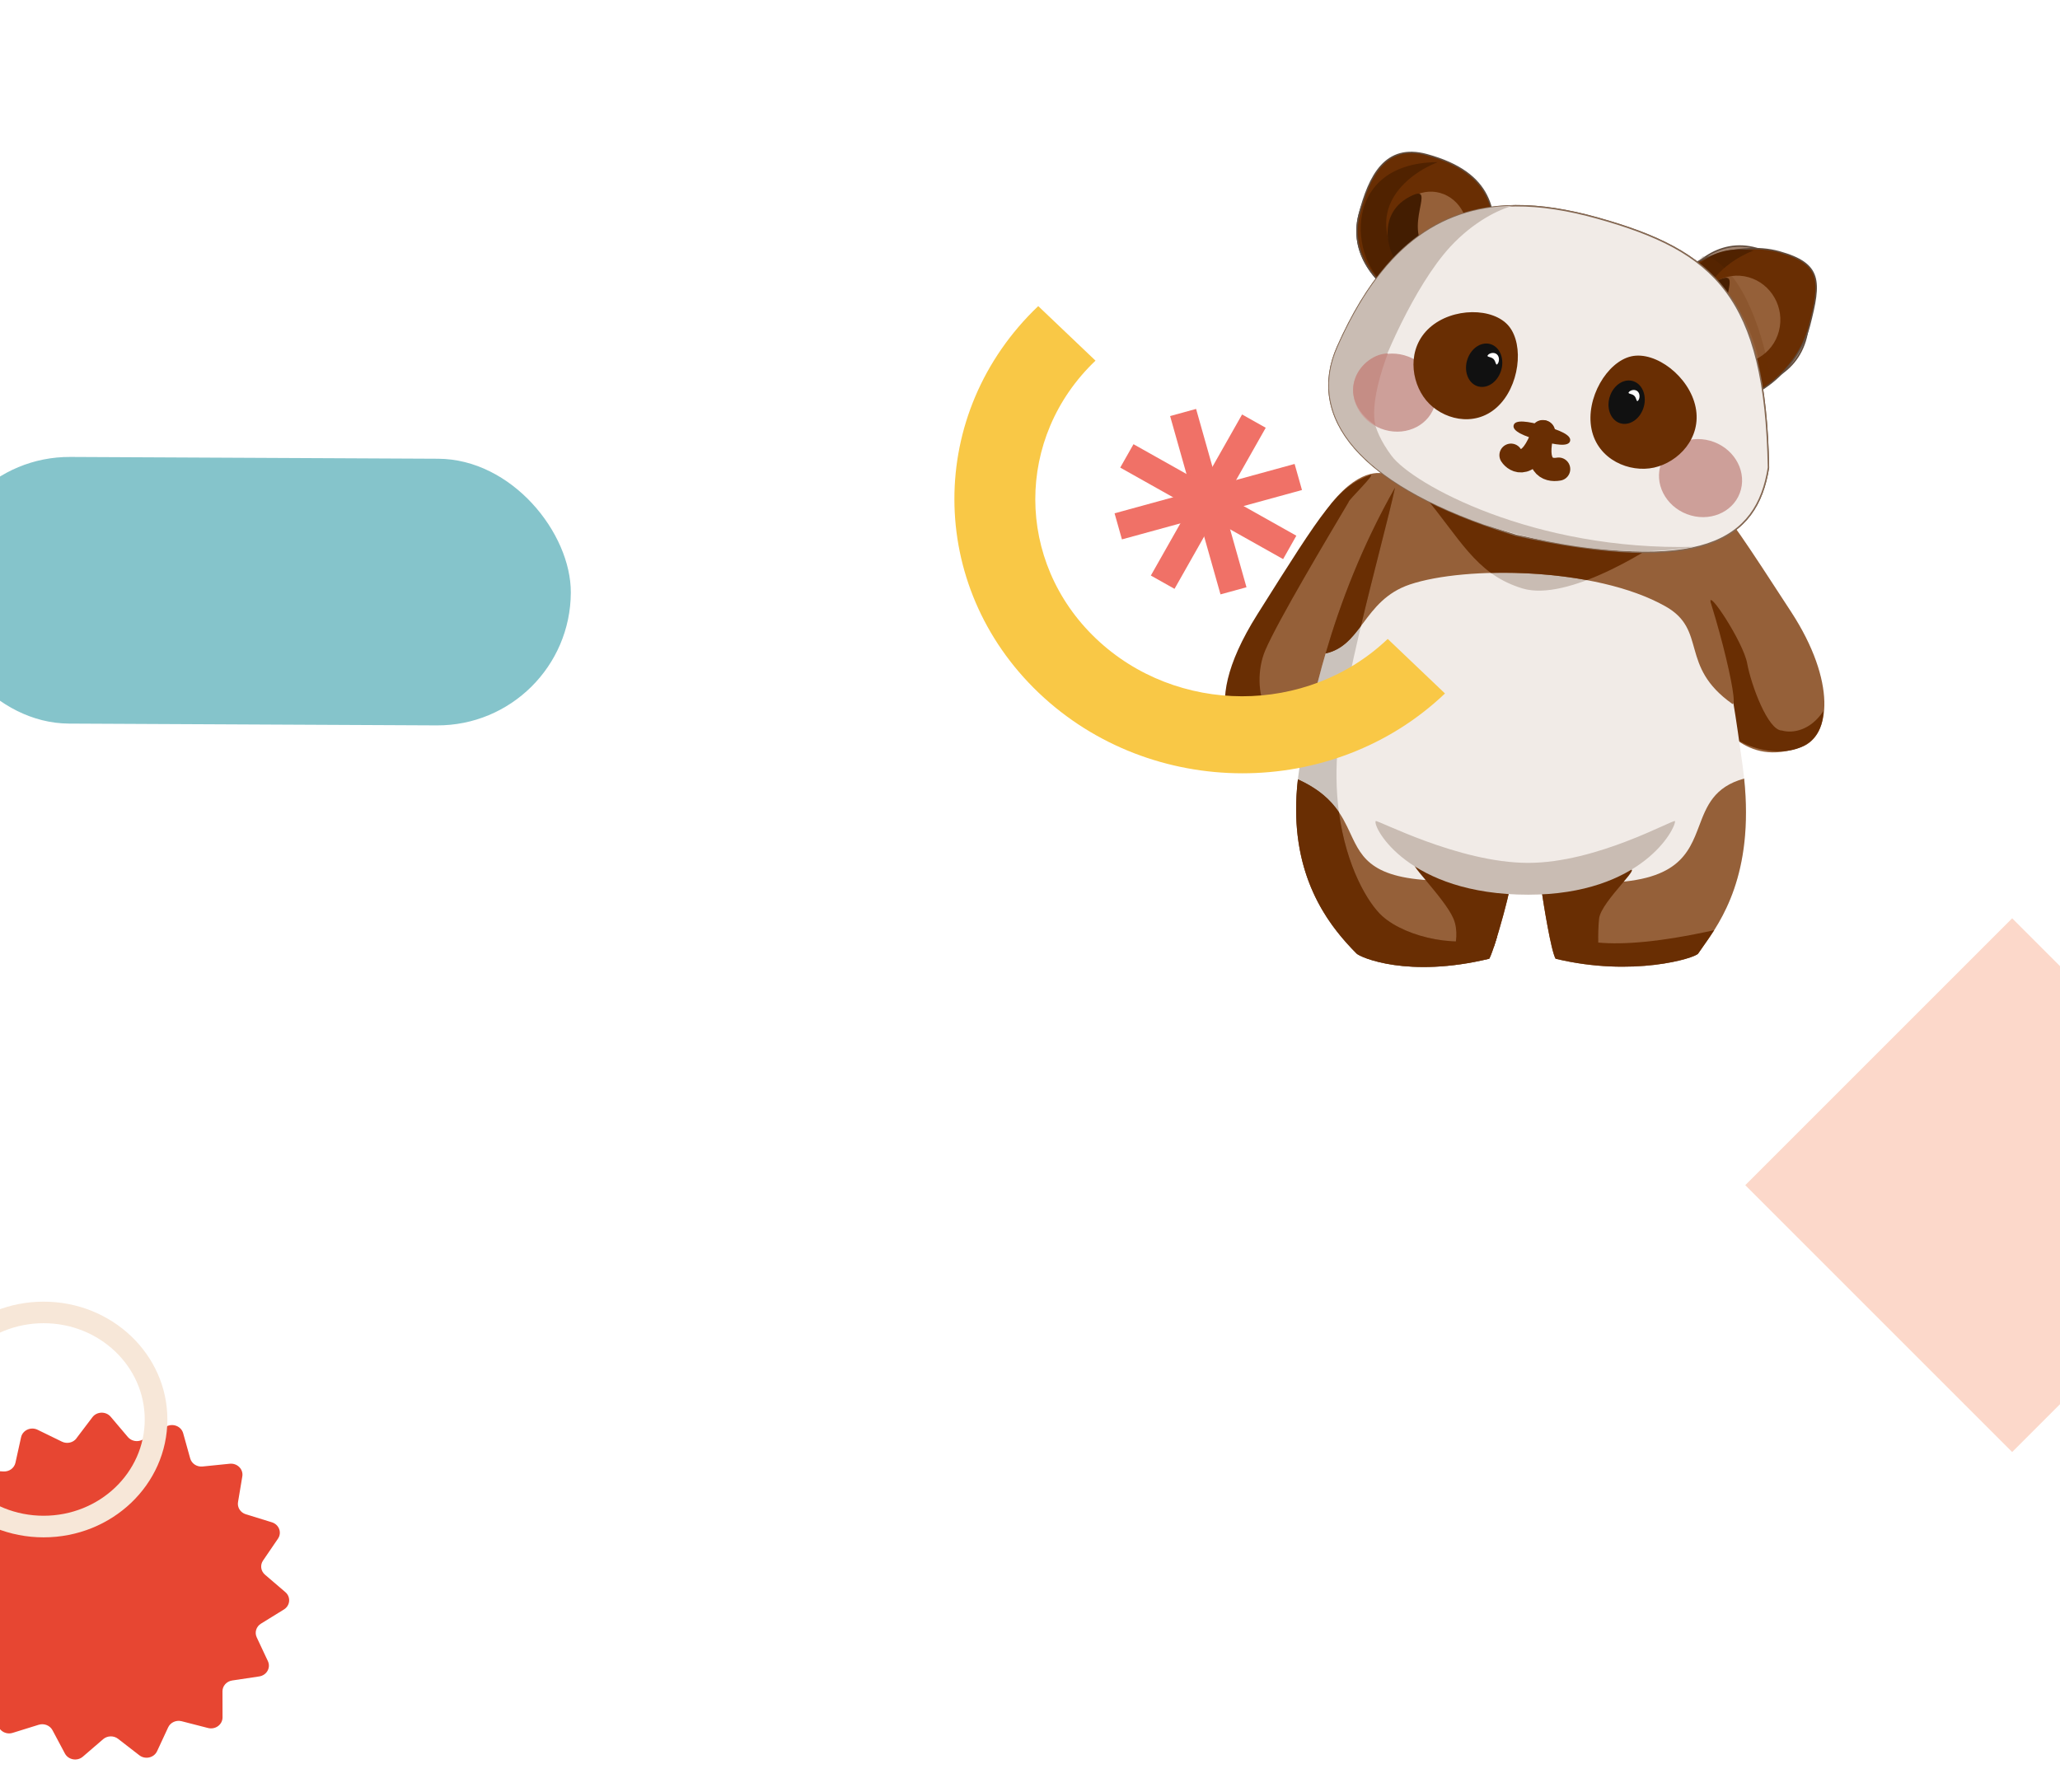 <svg width="1440" height="1253" viewBox="0 0 1440 1253" fill="none" xmlns="http://www.w3.org/2000/svg">
<g filter="url(#filter0_d_1512_180)">
<path d="M1044.33 172.348C1037.36 199.491 1010.61 215.599 984.593 208.326C961.304 195.233 943.13 173.153 950.102 146.01C957.074 118.867 983.821 102.759 1009.84 110.032C1035.86 117.305 1045.94 144.263 1044.33 172.348Z" fill="#A0836F"/>
<path d="M1044.33 172.348C1037.36 199.491 1010.61 215.599 984.593 208.326C961.304 195.233 943.13 173.153 950.102 146.01C957.074 118.867 983.821 102.759 1009.84 110.032C1035.86 117.305 1045.94 144.263 1044.33 172.348Z" stroke="#5F4B3D"/>
<path d="M981.619 184.08C950.946 143.876 982.9 118.054 1005.03 109.351C933.301 109.804 944.575 186.173 973.829 198.01C987.662 210.663 1012.29 224.284 981.619 184.08Z" fill="#846853"/>
<ellipse cx="26.601" cy="29.177" rx="26.601" ry="29.177" transform="matrix(0.963 0.269 -0.249 0.969 981.078 123.726)" fill="#C6A195"/>
<path d="M985.383 133.532C959.681 146.987 971.103 179.619 983.914 187.729L999.286 173.263C978.514 155.811 1006.33 122.566 985.383 133.532Z" fill="#B59084"/>
<path d="M1167.74 205.531C1160.76 232.674 1176.34 260.611 1202.52 267.93C1229.12 268.78 1255.58 259.177 1262.56 232.034C1269.53 204.89 1253.96 176.953 1227.77 169.635C1201.59 162.316 1179.84 180.382 1167.74 205.531Z" fill="#A0836F"/>
<path d="M1167.74 205.531C1160.76 232.674 1176.34 260.611 1202.52 267.93C1229.12 268.78 1255.58 259.177 1262.56 232.034C1269.53 204.89 1253.96 176.953 1227.77 169.635C1201.59 162.316 1179.84 180.382 1167.74 205.531Z" stroke="#5F4B3D"/>
<path d="M1202.72 245.198C1172.2 205.015 1203.81 179.804 1225.87 171.071C1161.12 161.767 1165.81 247.336 1194.94 259.143C1208.71 271.785 1233.24 285.381 1202.72 245.198Z" fill="#846853"/>
<ellipse cx="29.964" cy="30.446" rx="29.964" ry="30.446" transform="matrix(0.963 0.269 -0.249 0.969 1193.41 181.755)" fill="#C6A195"/>
<path d="M1200.13 192.411C1172.67 206.301 1185.14 240.551 1198.94 249.138L1215.32 234.11C1192.92 215.682 1222.52 181.089 1200.13 192.411Z" fill="#B59084"/>
<path d="M1236.2 322.825C1228.18 374.037 1189.56 398.458 1059.76 370.247C946.893 335.766 913.918 286.199 934.944 238.622C975.962 145.807 1034.62 125.521 1116.72 148.469C1198.83 171.416 1234.07 203.278 1236.2 322.825Z" fill="#A0836F"/>
<path d="M1236.2 322.825C1228.18 374.037 1189.56 398.458 1059.76 370.247C946.893 335.766 913.918 286.199 934.944 238.622C975.962 145.807 1034.62 125.521 1116.72 148.469C1198.83 171.416 1234.07 203.278 1236.2 322.825Z" stroke="#846853"/>
<path d="M1056.68 140.907C1056.52 140.907 1056.36 140.908 1056.2 140.909C1049.38 141.081 1033.53 147.119 1013.78 168.506C988.492 195.894 965.107 251.397 961.35 266.019C957.836 279.7 957.598 294.296 972.731 314.654C987.423 334.42 1072.17 381.304 1184.59 378.269C1110.34 391.24 1019.42 357.03 975.896 332.401C932.369 307.772 928.308 274.379 930.911 256.045C933.514 237.711 956.072 196.363 982.849 168.657C1004.05 146.718 1040.25 141.037 1056.2 140.909C1056.36 140.905 1056.53 140.905 1056.68 140.907Z" fill="#846853"/>
<ellipse cx="34.856" cy="31.714" rx="34.856" ry="31.714" transform="matrix(0.963 0.269 -0.249 0.969 1049.68 271.958)" fill="#C6AA95"/>
<path d="M1097.54 304.326C1096.46 308.503 1087.36 307.079 1076.47 304.033C1065.57 300.987 1057.01 297.474 1058.08 293.297C1059.15 289.119 1068.25 290.544 1079.15 293.589C1090.05 296.635 1098.61 300.148 1097.54 304.326Z" fill="#5F4B3D"/>
<path d="M1138.27 280.911C1144.86 278.778 1160.33 277.536 1169.48 289.636" stroke="#5F4B3D" stroke-width="16.2" stroke-linecap="round"/>
<path d="M1006.93 244.199C1013.52 242.065 1028.99 240.823 1038.15 252.923" stroke="#5F4B3D" stroke-width="16.2" stroke-linecap="round"/>
<path d="M1086.97 325.831C1081.2 324.22 1072.24 321.715 1078.4 297.756" stroke="#5F4B3D" stroke-width="16.2" stroke-linecap="round"/>
<path d="M1057.52 317.596C1063.51 319.271 1072.83 321.876 1078.99 297.917" stroke="#5F4B3D" stroke-width="16.2" stroke-linecap="round"/>
<ellipse cx="29.353" cy="26.957" rx="29.353" ry="26.957" transform="matrix(0.963 0.269 -0.249 0.969 1167.16 296.231)" fill="#CD9F99"/>
<ellipse cx="7.869" cy="10.343" rx="7.869" ry="10.343" transform="matrix(-0.614 0.779 0.765 0.657 1043.55 220.545)" fill="#C6AA95"/>
<ellipse cx="7.869" cy="10.343" rx="7.869" ry="10.343" transform="matrix(0.159 0.995 -0.977 0.17 1147.25 249.532)" fill="#C6AA95"/>
<ellipse cx="29.353" cy="26.957" rx="29.353" ry="26.957" transform="matrix(0.963 0.269 -0.249 0.969 953.373 236.473)" fill="#CD9F99"/>
<path d="M970.131 243.14C965.945 253.919 957.824 278.914 961.472 293.395C930.742 272.369 951.717 243.114 970.131 243.14Z" fill="#C58D85"/>
<path d="M1228.95 260.174C1223.8 216.89 1197.5 188.765 1184.99 180.112L1190.51 175.024C1217.03 185.382 1230.99 234.959 1234.42 258.018L1228.95 260.174Z" fill="#927763" fill-opacity="0.3"/>
<path d="M967.31 198.894C992.521 164.097 1028.78 153.457 1043.76 152.487L1041.42 145.203C1013.49 140.344 977.634 175.996 963.613 194.177L967.31 198.894Z" fill="#927763" fill-opacity="0.3"/>
<path d="M1200.29 349.883C1195.17 346.324 1187.25 348.4 1183.93 349.883L1162.58 395.111C1176.34 432.183 1205.99 507.81 1214.52 513.741C1225.2 521.156 1238.72 525.604 1259.35 518.19C1279.98 510.776 1283.54 472.221 1252.23 424.027C1220.93 375.834 1206.7 354.332 1200.29 349.883Z" fill="#956039"/>
<path d="M1195.71 417.167C1197.37 425.255 1198.02 442.923 1198.48 450.384L1212.4 511.611C1227.64 523.887 1273.28 530.539 1274.67 492.989C1265.66 506.709 1253.2 508.876 1245.58 506.709C1235.88 506.709 1224.1 474.936 1221.33 459.772C1218.63 444.96 1193.63 407.058 1195.71 417.167Z" fill="#692E03"/>
<path d="M930.94 347.589C952.266 321.297 967.624 326.641 970.926 328.124C970.926 328.124 975.974 327.296 976.257 329.515C978.923 350.37 930.94 488.015 930.94 488.015C926.941 501.919 927.008 507.81 918.517 513.741C907.903 521.156 894.459 525.604 873.939 518.19C853.419 510.775 849.881 472.221 881.015 424.027C912.149 375.833 925.989 353.693 930.94 347.589Z" fill="#956039"/>
<path d="M884.457 450.656C893.341 429.852 928.647 370.806 942.759 346.969C942.065 346.006 963.04 326.12 957.595 328.124C935.028 336.433 925.192 352.047 879.512 424.566L878.956 425.449C833.785 497.159 867.014 520.68 884.457 522.774C902.503 524.941 921.038 513.108 925.203 508.051C932.606 494.568 938.755 483.078 922.631 494.719C885.151 521.776 873.352 476.66 884.457 450.656Z" fill="#692E03"/>
<path d="M909.612 525.555C918.826 476.969 934.937 404.594 980.254 328.125C1025.57 251.655 1140.36 291.722 1166.86 348.98C1204.04 429.32 1209.27 467.198 1218 530.33L1218.1 531.041C1229.29 612.024 1198.14 646.008 1187.07 662.639C1184.94 665.835 1141.39 679.269 1087.4 666.254C1084.08 660.47 1078.63 625.521 1077.71 619.255C1070.51 620.412 1056.49 619.737 1054.87 619.255C1053.95 625.521 1044.35 660.47 1041.03 666.254C984.272 679.992 950.962 665.343 948.281 662.639C928.209 642.393 895.077 602.2 909.612 525.555Z" fill="#F1EBE7"/>
<path d="M1064.23 407.375C1032.24 397.642 1021.57 374.006 996.25 343.418C1109.54 386.52 1154.86 378.177 1154.86 378.177C1154.86 378.177 1096.22 417.107 1064.23 407.375Z" fill="#C9BCB3"/>
<path d="M985.586 404.594C952.222 415.809 952.264 449.086 924.273 453.257C942.624 397.762 966.873 329.616 980.254 323.953L1181.52 379.568C1197.51 411.546 1216.79 492.229 1210.84 488.016C1173.52 461.599 1193.79 436.572 1164.19 419.888C1115.08 392.205 1024.05 391.663 985.586 404.594Z" fill="#956039"/>
<path fill-rule="evenodd" clip-rule="evenodd" d="M1109.26 401.563C1087.14 397.484 1063.6 395.977 1042.19 396.528C1030.63 388.128 1021.97 376.708 1011.69 363.145C1007.02 356.984 1002.01 350.382 996.25 343.418C1109.54 386.52 1154.86 378.177 1154.86 378.177C1154.86 378.177 1133.34 392.463 1109.26 401.563Z" fill="#692E03"/>
<path fill-rule="evenodd" clip-rule="evenodd" d="M1054.69 620.298C1053.08 628.681 1044.2 660.736 1041.03 666.254C984.272 679.993 950.962 665.344 948.281 662.639C929.588 643.784 899.568 607.63 907.271 540.844C931.45 551.869 938.034 565.983 943.971 578.712C952.317 596.603 959.387 611.758 1012.24 611.758C1028.72 622.615 1042.5 621.378 1051.85 620.539C1052.85 620.449 1053.79 620.364 1054.69 620.298Z" fill="#956039"/>
<path fill-rule="evenodd" clip-rule="evenodd" d="M1219.22 540.293C1226.15 607.448 1203.02 640.062 1190.63 657.523C1189.3 659.394 1188.1 661.092 1187.07 662.639C1184.94 665.835 1141.39 679.269 1087.4 666.254C1084.21 660.689 1079.04 628.134 1077.84 620.09C1097.32 619.854 1112.35 615.403 1117.54 613.148C1172.67 613.148 1180.37 592.854 1187.81 573.249C1193.02 559.529 1198.1 546.146 1219.22 540.293Z" fill="#956039"/>
<path fill-rule="evenodd" clip-rule="evenodd" d="M1198.26 646.288C1195.53 650.62 1192.9 654.325 1190.63 657.523C1189.3 659.394 1188.1 661.091 1187.07 662.639C1184.94 665.835 1141.39 679.269 1087.4 666.254C1084.14 660.582 1078.84 626.874 1077.77 619.654C1092.38 618.224 1119.95 613.888 1134.37 606.224C1145.14 600.496 1140.58 605.889 1133.53 614.208L1133.53 614.208C1127.05 621.86 1118.48 631.987 1117.82 638.214C1117.24 643.66 1117.14 649.709 1117.24 654.954C1134.77 656.57 1160.45 654.648 1198.26 646.288Z" fill="#692E03"/>
<path fill-rule="evenodd" clip-rule="evenodd" d="M975.153 336.93C933.707 410.127 918.472 478.838 909.612 525.555C895.077 602.2 928.209 642.393 948.281 662.639C950.962 665.343 984.272 679.992 1041.03 666.254C1042.22 664.18 1044.22 658.358 1046.33 651.453L1046.13 649.312C1021.87 660.161 983.274 651.699 966.296 636.51C951.743 623.491 925.41 574.309 937.191 501.982C943.53 463.063 955.762 414.884 964.955 378.679C969.404 361.155 973.141 346.436 975.153 336.93Z" fill="#2F1E12" fill-opacity="0.2"/>
<path fill-rule="evenodd" clip-rule="evenodd" d="M926.637 452.822C936.892 417.666 951.896 378.005 975.153 336.93C973.141 346.436 969.404 361.155 964.955 378.679L964.955 378.679C960.762 395.195 955.935 414.203 951.325 433.688C944.691 442.491 938.162 450.285 926.637 452.822Z" fill="#692E03"/>
<path fill-rule="evenodd" clip-rule="evenodd" d="M935.942 563.769C930.439 555.652 922.217 547.658 907.273 540.844C906.427 548.176 906.036 555.14 906.035 561.752C906.025 615.36 931.642 645.854 948.283 662.639C950.964 665.343 984.274 679.992 1041.03 666.254C1041.12 666.103 1041.21 665.933 1041.3 665.743C1042.51 663.328 1044.37 657.856 1046.33 651.453L1046.13 649.312C1021.88 660.161 983.276 651.699 966.298 636.51C956.393 627.649 941.03 602.033 935.942 563.769Z" fill="#692E03"/>
<path fill-rule="evenodd" clip-rule="evenodd" d="M1057.41 619.57C1056.12 619.469 1055.22 619.358 1054.87 619.255C1054.17 624.006 1048.48 645.247 1044.33 657.762C1031.97 661.212 1020.89 663.457 1015.97 663.562C1016.09 662.9 1016.25 662.143 1016.43 661.304C1017.62 655.76 1019.56 646.658 1015.97 638.174C1012.86 630.826 1003.73 619.897 996.875 611.686C989.716 603.114 985.031 597.505 992.252 602.025C998.648 606.028 1024.69 615.154 1057.41 619.57Z" fill="#692E03"/>
<path d="M1044.34 172.345C1037.37 199.489 1010.62 215.597 984.598 208.324C961.309 195.23 943.134 173.151 950.107 146.007C957.079 118.864 968.459 96.223 997.428 104.175C1044.34 117.052 1045.94 144.261 1044.34 172.345Z" fill="#692E03"/>
<path d="M1044.34 172.345C1037.37 199.489 1010.62 215.597 984.598 208.324C961.309 195.23 943.134 173.151 950.107 146.007C957.079 118.864 968.459 96.223 997.428 104.175C1044.34 117.052 1045.94 144.261 1044.34 172.345Z" stroke="#5F4B3D"/>
<path d="M981.625 184.077C950.952 143.874 982.906 118.051 1005.03 109.348C933.307 109.801 944.58 186.17 973.835 198.008C987.668 210.66 1012.3 224.281 981.625 184.077Z" fill="#502200"/>
<ellipse cx="26.601" cy="29.177" rx="26.601" ry="29.177" transform="matrix(0.963 0.269 -0.249 0.969 981.084 123.723)" fill="#956039"/>
<path d="M985.389 133.53C959.687 146.985 971.109 179.617 983.92 187.727L999.292 173.26C978.52 155.808 1006.34 122.563 985.389 133.53Z" fill="#431D01"/>
<path d="M1156.23 207.562C1148.24 238.649 1165.91 270.597 1195.69 278.92C1225.95 279.838 1256.87 254.729 1264.85 223.642C1272.84 192.555 1273.61 180.418 1243.83 172.095C1214.06 163.771 1170.05 178.747 1156.23 207.562Z" fill="#692E03"/>
<path d="M1156.23 207.562C1148.24 238.649 1165.91 270.597 1195.69 278.92C1225.95 279.838 1256.87 254.729 1264.85 223.642C1272.84 192.555 1273.61 180.418 1243.83 172.095C1214.06 163.771 1170.05 178.747 1156.23 207.562Z" stroke="#5F4B3D"/>
<path d="M1202.73 245.196C1172.21 205.013 1203.82 179.802 1225.88 171.069C1161.13 161.764 1165.81 247.334 1194.95 259.141C1208.72 271.782 1233.25 285.378 1202.73 245.196Z" fill="#502200"/>
<ellipse cx="29.964" cy="30.446" rx="29.964" ry="30.446" transform="matrix(0.963 0.269 -0.249 0.969 1193.42 181.752)" fill="#956039"/>
<path d="M1200.14 192.414C1172.68 206.305 1185.15 240.554 1198.94 249.141L1215.32 234.113C1192.93 215.685 1222.52 181.092 1200.14 192.414Z" fill="#401B01"/>
<path d="M1236.21 322.828C1228.19 374.04 1189.57 398.461 1059.76 370.249C946.899 335.769 913.924 286.201 934.949 238.625C975.968 145.81 1034.63 125.524 1116.73 148.472C1198.83 171.419 1234.08 203.28 1236.21 322.828Z" fill="#F1EBE7"/>
<path d="M1236.21 322.828C1228.19 374.04 1189.57 398.461 1059.76 370.249C946.899 335.769 913.924 286.201 934.949 238.625C975.968 145.81 1034.63 125.524 1116.73 148.472C1198.83 171.419 1234.08 203.28 1236.21 322.828Z" stroke="#846853"/>
<path fill-rule="evenodd" clip-rule="evenodd" d="M1037.47 362.878C942.593 328.916 915.38 282.908 934.95 238.625C965.357 169.82 1005.46 140.873 1057.62 139.849C1048 142.331 1030.2 150.734 1013.79 168.503C988.501 195.891 965.115 251.394 961.359 266.016C957.845 279.697 957.607 294.293 972.74 314.651C987.432 334.417 1072.18 381.3 1184.6 378.266C1137.01 386.579 1082.17 377.182 1037.47 362.878Z" fill="#C9BCB3"/>
<path d="M1097.54 304.323C1096.47 308.501 1087.37 307.076 1076.47 304.03C1065.58 300.985 1057.01 297.471 1058.08 293.294C1059.16 289.116 1068.26 290.541 1079.16 293.587C1090.05 296.632 1098.62 300.145 1097.54 304.323Z" fill="#692E03"/>
<path d="M1089.55 323.953C1081.55 325.343 1072.25 321.713 1078.4 297.754" stroke="#692E03" stroke-width="16.2" stroke-linecap="round"/>
<path d="M1056.23 314.221C1058.89 318.392 1069.56 325.344 1078.99 297.915" stroke="#692E03" stroke-width="16.2" stroke-linecap="round"/>
<ellipse cx="29.353" cy="26.957" rx="29.353" ry="26.957" transform="matrix(0.963 0.269 -0.249 0.969 1167.17 296.228)" fill="#CD9F99"/>
<ellipse cx="29.353" cy="26.957" rx="29.353" ry="26.957" transform="matrix(0.963 0.269 -0.249 0.969 953.379 236.471)" fill="#CD9F99"/>
<path d="M970.136 243.136C965.951 253.916 957.83 278.911 961.478 293.392C930.748 272.366 951.723 243.111 970.136 243.136Z" fill="#C58D85"/>
<path d="M1231.63 260.171C1226.48 216.887 1200.17 188.762 1187.67 180.11L1193.18 175.021C1219.7 185.379 1233.66 234.956 1237.09 258.015L1231.63 260.171Z" fill="#692E01" fill-opacity="0.2"/>
<path d="M999.348 225.108C983.38 239.422 986.031 262.646 996.903 275.844C1007.78 289.042 1030.27 295.188 1046.23 280.874C1062.2 266.56 1065.6 237.207 1054.73 224.009C1043.86 210.811 1015.32 210.794 999.348 225.108Z" fill="#692E03"/>
<path d="M1185.29 280.688C1189.66 302.172 1173.25 319.134 1156.21 322.905C1139.18 326.676 1116.9 317.513 1112.53 296.029C1108.16 274.545 1123.35 248.876 1140.38 245.105C1157.42 241.334 1180.92 259.204 1185.29 280.688Z" fill="#692E03"/>
<path d="M1068.25 621.489C984.253 621.489 959.574 574.301 961.615 570.046C962.286 568.644 1019.37 599.232 1068.25 599.243C1116.34 599.254 1169.55 568.667 1170.88 570.046C1171.53 574.814 1148.2 621.489 1068.25 621.489Z" fill="#C9BCB3"/>
<ellipse cx="12.424" cy="15.395" rx="12.424" ry="15.395" transform="matrix(0.933 0.36 -0.334 0.942 1031.02 232.359)" fill="#111111"/>
<ellipse cx="12.424" cy="15.395" rx="12.424" ry="15.395" transform="matrix(0.933 0.36 -0.334 0.942 1130.62 258.197)" fill="#111111"/>
<path d="M1145.11 276.026C1143.84 277.508 1144.13 274.304 1142.36 272.649C1140.59 270.995 1137.42 271.516 1138.69 270.035C1139.96 268.553 1142.99 267.986 1144.76 269.641C1146.53 271.295 1146.38 274.544 1145.11 276.026Z" fill="white"/>
<path d="M1046.81 250.454C1045.48 251.999 1045.79 248.657 1043.94 246.931C1042.09 245.205 1038.79 245.749 1040.11 244.203C1041.44 242.657 1044.6 242.066 1046.45 243.792C1048.3 245.518 1048.14 248.908 1046.81 250.454Z" fill="white"/>
</g>
<g filter="url(#filter1_d_1512_180)">
<path d="M726.168 480.42C647.648 405.635 647.453 284.58 725.758 210L765.791 248.128C709.551 301.692 709.688 388.679 766.09 442.398C822.491 496.116 913.823 496.247 970.063 442.682L1010.09 480.81C931.813 555.368 804.689 555.205 726.168 480.42Z" fill="#F9C846"/>
</g>
<g filter="url(#filter2_d_1512_180)">
<path d="M836.103 281.88L817.938 286.866L853.165 411.536L871.331 406.55L836.103 281.88Z" fill="#F07167"/>
<path d="M779.112 354.861L784.268 373.09L910.124 338.577L904.968 320.349L779.112 354.861Z" fill="#F07167"/>
<path d="M906.185 370.519L896.93 386.884L783.072 322.901L792.342 306.545L906.185 370.519Z" fill="#F07167"/>
<path d="M821.021 407.667L804.474 398.366L868.251 285.762L884.783 295.054L821.021 407.667Z" fill="#F07167"/>
</g>
<g filter="url(#filter3_d_1512_180)">
<path d="M1406.56 638L1220 824.563L1406.56 1011.13L1593.13 824.563L1406.56 638Z" fill="#FCD8CA"/>
</g>
<g filter="url(#filter4_d_1512_180)">
<rect x="398.568" y="503.572" width="443.573" height="186.414" rx="93.207" transform="rotate(-179.721 398.568 503.572)" fill="#85C4CB"/>
</g>
<g filter="url(#filter5_d_1512_180)">
<path d="M53.394 1001.56L64.605 986.777C67.71 982.699 74.042 982.531 77.375 986.463L89.394 1000.65C91.879 1003.59 96.259 1004.36 99.689 1002.46L116.231 993.318C120.818 990.774 126.656 993.09 128.036 997.967L132.958 1015.6C133.98 1019.26 137.645 1021.64 141.578 1021.24L160.587 1019.31C165.854 1018.77 170.222 1023.15 169.387 1028.13L166.384 1046.13C165.755 1049.86 168.087 1053.47 171.84 1054.63L190.037 1060.24C195.084 1061.79 197.196 1067.49 194.302 1071.71L183.867 1087C181.705 1090.18 182.287 1094.36 185.24 1096.88L199.469 1109.07C203.406 1112.43 202.908 1118.45 198.472 1121.2L182.422 1131.11C179.102 1133.15 177.835 1137.21 179.458 1140.68L187.267 1157.32C189.425 1161.93 186.408 1167.24 181.175 1168.01L162.292 1170.84C158.381 1171.43 155.508 1174.65 155.513 1178.42L155.555 1196.64C155.559 1201.7 150.538 1205.38 145.425 1204.06L126.972 1199.32C123.141 1198.35 119.142 1200.16 117.547 1203.61L109.8 1220.28C107.654 1224.9 101.509 1226.3 97.394 1223.12L82.542 1211.62C79.476 1209.24 75.024 1209.36 72.099 1211.88L57.923 1224.09C53.997 1227.48 47.766 1226.37 45.36 1221.87L36.702 1205.61C34.908 1202.25 30.813 1200.63 27.049 1201.8L8.879 1207.45C3.849 1209.03 -1.374 1205.6 -1.649 1200.56L-2.631 1182.36C-2.835 1178.59 -5.901 1175.52 -9.837 1175.11L-28.863 1173.23C-34.125 1172.71 -37.441 1167.56 -35.54 1162.85L-28.676 1145.84C-27.251 1142.32 -28.733 1138.32 -32.168 1136.45L-48.758 1127.34C-53.35 1124.84 -54.191 1118.84 -50.433 1115.27L-36.897 1102.41C-34.083 1099.75 -33.754 1095.52 -36.092 1092.47L-47.354 1077.74C-50.474 1073.66 -48.675 1067.87 -43.724 1066.07L-25.869 1059.56C-22.174 1058.22 -20.054 1054.49 -20.882 1050.81L-24.909 1032.97C-26.03 1028.04 -21.911 1023.44 -16.611 1023.72L2.488 1024.71C6.45 1024.92 9.957 1022.34 10.791 1018.64L14.732 1000.8C15.825 995.855 21.546 993.265 26.257 995.554L43.295 1003.87C46.82 1005.6 51.151 1004.61 53.465 1001.54L53.394 1001.56Z" fill="#E74632"/>
</g>
<g filter="url(#filter6_d_1512_180)">
<path d="M30.5 906C-17.28 906 -56 942.877 -56 988.385C-56 1033.89 -17.264 1070.77 30.5 1070.77C78.264 1070.77 117 1033.89 117 988.385C117 942.877 78.264 906 30.5 906ZM30.5 1055.67C-8.536 1055.67 -40.173 1025.55 -40.173 988.369C-40.173 951.192 -8.536 921.064 30.5 921.064C69.536 921.064 101.173 951.192 101.173 988.369C101.173 1025.55 69.536 1055.67 30.5 1055.67Z" fill="#F7E7D8"/>
</g>
<defs>
<filter id="filter0_d_1512_180" x="852.244" y="102.562" width="427.049" height="577.486" filterUnits="userSpaceOnUse" color-interpolation-filters="sRGB">
<feFlood flood-opacity="0" result="BackgroundImageFix"/>
<feColorMatrix in="SourceAlpha" type="matrix" values="0 0 0 0 0 0 0 0 0 0 0 0 0 0 0 0 0 0 127 0" result="hardAlpha"/>
<feOffset dy="4"/>
<feGaussianBlur stdDeviation="2"/>
<feComposite in2="hardAlpha" operator="out"/>
<feColorMatrix type="matrix" values="0 0 0 0 0 0 0 0 0 0 0 0 0 0 0 0 0 0 0.25 0"/>
<feBlend mode="normal" in2="BackgroundImageFix" result="effect1_dropShadow_1512_180"/>
<feBlend mode="normal" in="SourceGraphic" in2="effect1_dropShadow_1512_180" result="shape"/>
</filter>
<filter id="filter1_d_1512_180" x="663.154" y="210" width="350.941" height="334.619" filterUnits="userSpaceOnUse" color-interpolation-filters="sRGB">
<feFlood flood-opacity="0" result="BackgroundImageFix"/>
<feColorMatrix in="SourceAlpha" type="matrix" values="0 0 0 0 0 0 0 0 0 0 0 0 0 0 0 0 0 0 127 0" result="hardAlpha"/>
<feOffset dy="4"/>
<feGaussianBlur stdDeviation="2"/>
<feComposite in2="hardAlpha" operator="out"/>
<feColorMatrix type="matrix" values="0 0 0 0 0 0 0 0 0 0 0 0 0 0 0 0 0 0 0.25 0"/>
<feBlend mode="normal" in2="BackgroundImageFix" result="effect1_dropShadow_1512_180"/>
<feBlend mode="normal" in="SourceGraphic" in2="effect1_dropShadow_1512_180" result="shape"/>
</filter>
<filter id="filter2_d_1512_180" x="775.113" y="281.88" width="139.01" height="137.656" filterUnits="userSpaceOnUse" color-interpolation-filters="sRGB">
<feFlood flood-opacity="0" result="BackgroundImageFix"/>
<feColorMatrix in="SourceAlpha" type="matrix" values="0 0 0 0 0 0 0 0 0 0 0 0 0 0 0 0 0 0 127 0" result="hardAlpha"/>
<feOffset dy="4"/>
<feGaussianBlur stdDeviation="2"/>
<feComposite in2="hardAlpha" operator="out"/>
<feColorMatrix type="matrix" values="0 0 0 0 0 0 0 0 0 0 0 0 0 0 0 0 0 0 0.25 0"/>
<feBlend mode="normal" in2="BackgroundImageFix" result="effect1_dropShadow_1512_180"/>
<feBlend mode="normal" in="SourceGraphic" in2="effect1_dropShadow_1512_180" result="shape"/>
</filter>
<filter id="filter3_d_1512_180" x="1216" y="638" width="381.127" height="381.127" filterUnits="userSpaceOnUse" color-interpolation-filters="sRGB">
<feFlood flood-opacity="0" result="BackgroundImageFix"/>
<feColorMatrix in="SourceAlpha" type="matrix" values="0 0 0 0 0 0 0 0 0 0 0 0 0 0 0 0 0 0 127 0" result="hardAlpha"/>
<feOffset dy="4"/>
<feGaussianBlur stdDeviation="2"/>
<feComposite in2="hardAlpha" operator="out"/>
<feColorMatrix type="matrix" values="0 0 0 0 0 0 0 0 0 0 0 0 0 0 0 0 0 0 0.25 0"/>
<feBlend mode="normal" in2="BackgroundImageFix" result="effect1_dropShadow_1512_180"/>
<feBlend mode="normal" in="SourceGraphic" in2="effect1_dropShadow_1512_180" result="shape"/>
</filter>
<filter id="filter4_d_1512_180" x="-48.547" y="315.453" width="451.57" height="195.667" filterUnits="userSpaceOnUse" color-interpolation-filters="sRGB">
<feFlood flood-opacity="0" result="BackgroundImageFix"/>
<feColorMatrix in="SourceAlpha" type="matrix" values="0 0 0 0 0 0 0 0 0 0 0 0 0 0 0 0 0 0 127 0" result="hardAlpha"/>
<feOffset dy="4"/>
<feGaussianBlur stdDeviation="2"/>
<feComposite in2="hardAlpha" operator="out"/>
<feColorMatrix type="matrix" values="0 0 0 0 0 0 0 0 0 0 0 0 0 0 0 0 0 0 0.25 0"/>
<feBlend mode="normal" in2="BackgroundImageFix" result="effect1_dropShadow_1512_180"/>
<feBlend mode="normal" in="SourceGraphic" in2="effect1_dropShadow_1512_180" result="shape"/>
</filter>
<filter id="filter5_d_1512_180" x="-56.797" y="983.614" width="262.932" height="250.453" filterUnits="userSpaceOnUse" color-interpolation-filters="sRGB">
<feFlood flood-opacity="0" result="BackgroundImageFix"/>
<feColorMatrix in="SourceAlpha" type="matrix" values="0 0 0 0 0 0 0 0 0 0 0 0 0 0 0 0 0 0 127 0" result="hardAlpha"/>
<feOffset dy="4"/>
<feGaussianBlur stdDeviation="2"/>
<feComposite in2="hardAlpha" operator="out"/>
<feColorMatrix type="matrix" values="0 0 0 0 0 0 0 0 0 0 0 0 0 0 0 0 0 0 0.25 0"/>
<feBlend mode="normal" in2="BackgroundImageFix" result="effect1_dropShadow_1512_180"/>
<feBlend mode="normal" in="SourceGraphic" in2="effect1_dropShadow_1512_180" result="shape"/>
</filter>
<filter id="filter6_d_1512_180" x="-60" y="906" width="181" height="172.77" filterUnits="userSpaceOnUse" color-interpolation-filters="sRGB">
<feFlood flood-opacity="0" result="BackgroundImageFix"/>
<feColorMatrix in="SourceAlpha" type="matrix" values="0 0 0 0 0 0 0 0 0 0 0 0 0 0 0 0 0 0 127 0" result="hardAlpha"/>
<feOffset dy="4"/>
<feGaussianBlur stdDeviation="2"/>
<feComposite in2="hardAlpha" operator="out"/>
<feColorMatrix type="matrix" values="0 0 0 0 0 0 0 0 0 0 0 0 0 0 0 0 0 0 0.25 0"/>
<feBlend mode="normal" in2="BackgroundImageFix" result="effect1_dropShadow_1512_180"/>
<feBlend mode="normal" in="SourceGraphic" in2="effect1_dropShadow_1512_180" result="shape"/>
</filter>
</defs>
</svg>
